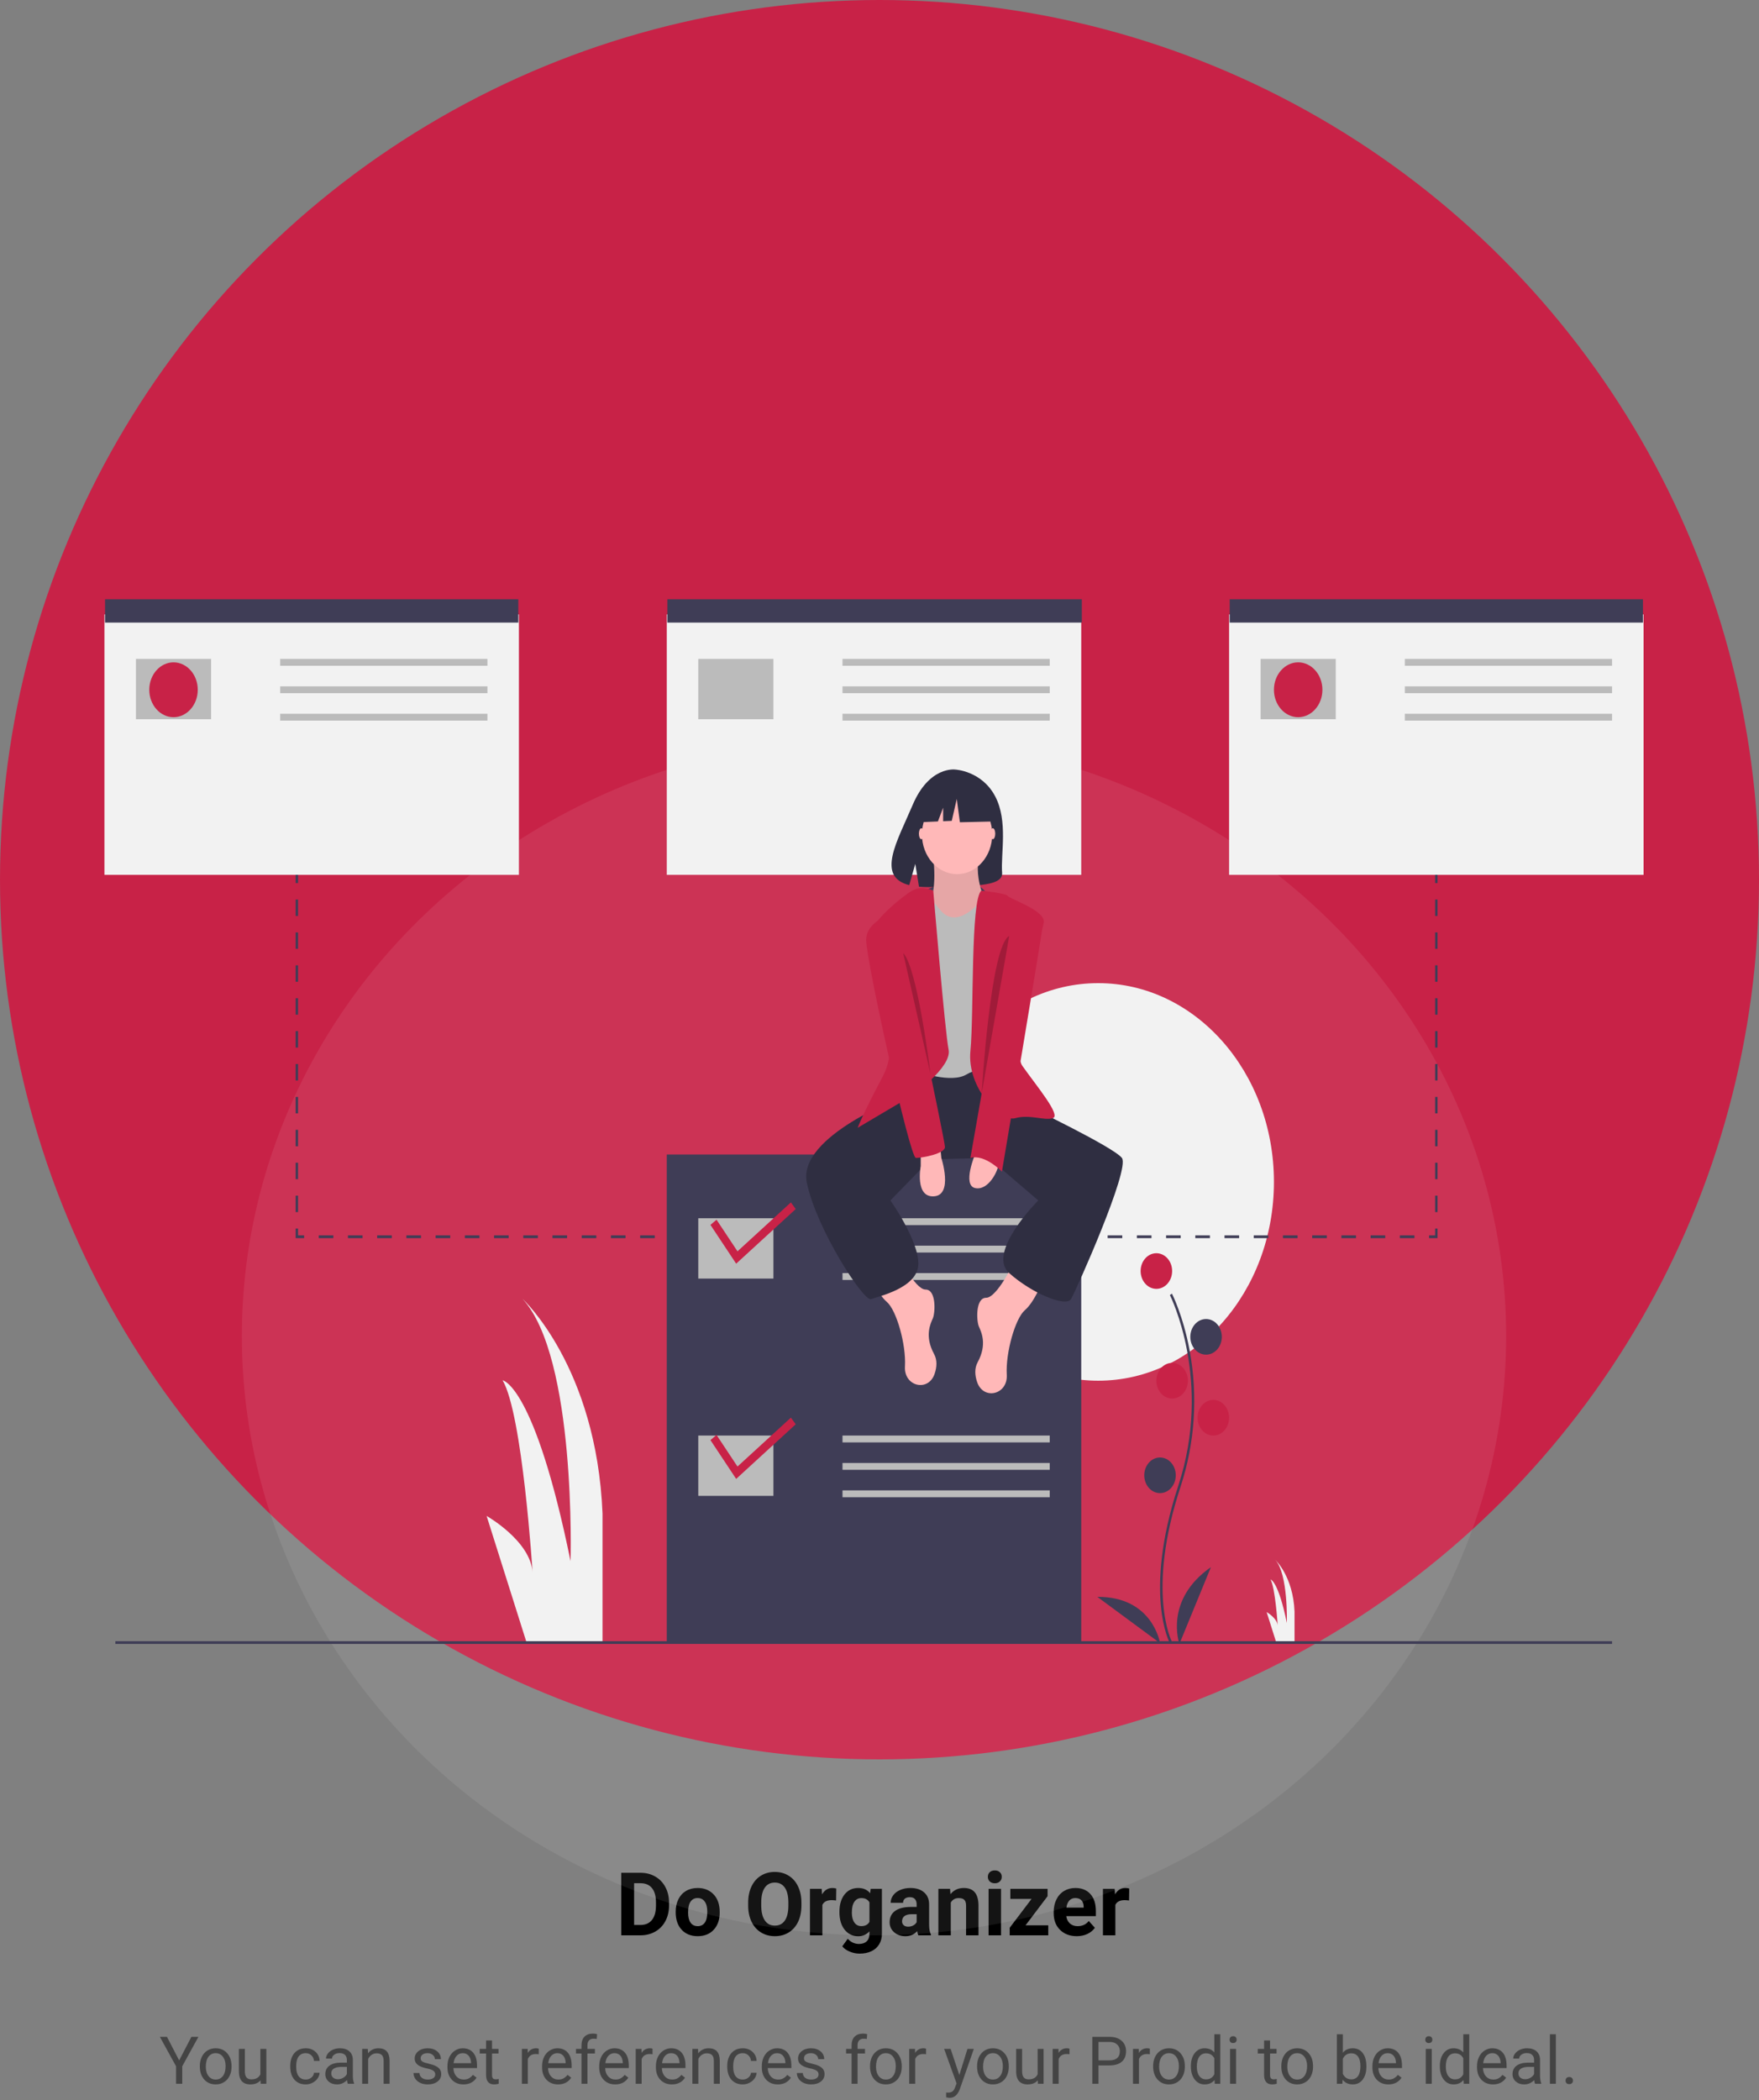 <svg width="320" height="382" viewBox="0 0 320 382" fill="none" xmlns="http://www.w3.org/2000/svg">
<rect x="0" y="0" width="320" height="382" fill="#808080" stroke="none"/>
<path d="M32.592 374.752L34.818 370.469H36.096L33.154 375.818V379H32.029V375.818L29.088 370.469H30.377L32.592 374.752ZM36.353 375.771C36.353 375.15 36.475 374.592 36.717 374.096C36.963 373.6 37.303 373.217 37.736 372.947C38.174 372.678 38.672 372.543 39.23 372.543C40.094 372.543 40.791 372.842 41.322 373.439C41.857 374.037 42.125 374.832 42.125 375.824V375.9C42.125 376.518 42.006 377.072 41.768 377.564C41.533 378.053 41.195 378.434 40.754 378.707C40.316 378.98 39.812 379.117 39.242 379.117C38.383 379.117 37.685 378.818 37.15 378.221C36.619 377.623 36.353 376.832 36.353 375.848V375.771ZM37.443 375.9C37.443 376.604 37.605 377.168 37.93 377.594C38.258 378.02 38.695 378.232 39.242 378.232C39.793 378.232 40.23 378.018 40.555 377.588C40.879 377.154 41.041 376.549 41.041 375.771C41.041 375.076 40.875 374.514 40.543 374.084C40.215 373.65 39.777 373.434 39.23 373.434C38.695 373.434 38.264 373.646 37.935 374.072C37.607 374.498 37.443 375.107 37.443 375.9ZM47.398 378.373C46.977 378.869 46.357 379.117 45.541 379.117C44.865 379.117 44.35 378.922 43.994 378.531C43.643 378.137 43.465 377.555 43.461 376.785V372.66H44.545V376.756C44.545 377.717 44.935 378.197 45.717 378.197C46.545 378.197 47.096 377.889 47.369 377.271V372.66H48.453V379H47.422L47.398 378.373ZM55.625 378.232C56.012 378.232 56.35 378.115 56.639 377.881C56.928 377.646 57.088 377.354 57.119 377.002H58.145C58.125 377.365 58 377.711 57.77 378.039C57.539 378.367 57.23 378.629 56.844 378.824C56.461 379.02 56.055 379.117 55.625 379.117C54.762 379.117 54.074 378.83 53.562 378.256C53.055 377.678 52.801 376.889 52.801 375.889V375.707C52.801 375.09 52.914 374.541 53.141 374.061C53.367 373.58 53.691 373.207 54.113 372.941C54.539 372.676 55.041 372.543 55.619 372.543C56.33 372.543 56.92 372.756 57.389 373.182C57.861 373.607 58.113 374.16 58.145 374.84H57.119C57.088 374.43 56.932 374.094 56.65 373.832C56.373 373.566 56.029 373.434 55.619 373.434C55.068 373.434 54.641 373.633 54.336 374.031C54.035 374.426 53.885 374.998 53.885 375.748V375.953C53.885 376.684 54.035 377.246 54.336 377.641C54.637 378.035 55.066 378.232 55.625 378.232ZM63.277 379C63.215 378.875 63.164 378.652 63.125 378.332C62.621 378.855 62.02 379.117 61.32 379.117C60.695 379.117 60.182 378.941 59.779 378.59C59.381 378.234 59.182 377.785 59.182 377.242C59.182 376.582 59.432 376.07 59.932 375.707C60.435 375.34 61.143 375.156 62.053 375.156H63.107V374.658C63.107 374.279 62.994 373.979 62.768 373.756C62.541 373.529 62.207 373.416 61.766 373.416C61.379 373.416 61.055 373.514 60.793 373.709C60.531 373.904 60.4 374.141 60.4 374.418H59.31C59.31 374.102 59.422 373.797 59.645 373.504C59.871 373.207 60.176 372.973 60.559 372.801C60.945 372.629 61.369 372.543 61.83 372.543C62.56 372.543 63.133 372.727 63.547 373.094C63.961 373.457 64.176 373.959 64.191 374.6V377.518C64.191 378.1 64.266 378.562 64.414 378.906V379H63.277ZM61.478 378.174C61.818 378.174 62.141 378.086 62.445 377.91C62.75 377.734 62.971 377.506 63.107 377.225V375.924H62.258C60.93 375.924 60.266 376.312 60.266 377.09C60.266 377.43 60.379 377.695 60.605 377.887C60.832 378.078 61.123 378.174 61.478 378.174ZM66.916 372.66L66.951 373.457C67.436 372.848 68.068 372.543 68.85 372.543C70.189 372.543 70.865 373.299 70.877 374.811V379H69.793V374.805C69.789 374.348 69.684 374.01 69.477 373.791C69.273 373.572 68.955 373.463 68.522 373.463C68.17 373.463 67.861 373.557 67.596 373.744C67.33 373.932 67.123 374.178 66.975 374.482V379H65.891V372.66H66.916ZM79.18 377.318C79.18 377.025 79.068 376.799 78.846 376.639C78.627 376.475 78.242 376.334 77.691 376.217C77.144 376.1 76.709 375.959 76.385 375.795C76.064 375.631 75.826 375.436 75.67 375.209C75.518 374.982 75.441 374.713 75.441 374.4C75.441 373.881 75.66 373.441 76.098 373.082C76.539 372.723 77.102 372.543 77.785 372.543C78.504 372.543 79.086 372.729 79.531 373.1C79.981 373.471 80.205 373.945 80.205 374.523H79.115C79.115 374.227 78.988 373.971 78.734 373.756C78.484 373.541 78.168 373.434 77.785 373.434C77.391 373.434 77.082 373.52 76.859 373.691C76.637 373.863 76.525 374.088 76.525 374.365C76.525 374.627 76.629 374.824 76.836 374.957C77.043 375.09 77.416 375.217 77.955 375.338C78.498 375.459 78.938 375.604 79.273 375.771C79.609 375.939 79.857 376.143 80.018 376.381C80.182 376.615 80.264 376.902 80.264 377.242C80.264 377.809 80.037 378.264 79.584 378.607C79.131 378.947 78.543 379.117 77.82 379.117C77.312 379.117 76.863 379.027 76.473 378.848C76.082 378.668 75.775 378.418 75.553 378.098C75.334 377.773 75.225 377.424 75.225 377.049H76.309C76.328 377.412 76.473 377.701 76.742 377.916C77.016 378.127 77.375 378.232 77.82 378.232C78.231 378.232 78.559 378.15 78.805 377.986C79.055 377.818 79.18 377.596 79.18 377.318ZM84.307 379.117C83.447 379.117 82.748 378.836 82.209 378.273C81.67 377.707 81.4 376.951 81.4 376.006V375.807C81.4 375.178 81.519 374.617 81.758 374.125C82 373.629 82.336 373.242 82.766 372.965C83.199 372.684 83.668 372.543 84.172 372.543C84.996 372.543 85.637 372.814 86.094 373.357C86.551 373.9 86.779 374.678 86.779 375.689V376.141H82.484C82.5 376.766 82.682 377.271 83.029 377.658C83.381 378.041 83.826 378.232 84.365 378.232C84.748 378.232 85.072 378.154 85.338 377.998C85.603 377.842 85.836 377.635 86.035 377.377L86.697 377.893C86.166 378.709 85.369 379.117 84.307 379.117ZM84.172 373.434C83.734 373.434 83.367 373.594 83.07 373.914C82.773 374.23 82.59 374.676 82.519 375.25H85.695V375.168C85.664 374.617 85.516 374.191 85.25 373.891C84.984 373.586 84.625 373.434 84.172 373.434ZM89.51 371.125V372.66H90.693V373.498H89.51V377.43C89.51 377.684 89.562 377.875 89.668 378.004C89.773 378.129 89.953 378.191 90.207 378.191C90.332 378.191 90.504 378.168 90.723 378.121V379C90.438 379.078 90.16 379.117 89.891 379.117C89.406 379.117 89.041 378.971 88.795 378.678C88.549 378.385 88.426 377.969 88.426 377.43V373.498H87.272V372.66H88.426V371.125H89.51ZM98.006 373.633C97.842 373.605 97.664 373.592 97.473 373.592C96.762 373.592 96.279 373.895 96.025 374.5V379H94.941V372.66H95.996L96.014 373.393C96.369 372.826 96.873 372.543 97.525 372.543C97.736 372.543 97.897 372.57 98.006 372.625V373.633ZM101.521 379.117C100.662 379.117 99.963 378.836 99.424 378.273C98.885 377.707 98.615 376.951 98.615 376.006V375.807C98.615 375.178 98.734 374.617 98.973 374.125C99.215 373.629 99.551 373.242 99.981 372.965C100.414 372.684 100.883 372.543 101.387 372.543C102.211 372.543 102.852 372.814 103.309 373.357C103.766 373.9 103.994 374.678 103.994 375.689V376.141H99.699C99.715 376.766 99.897 377.271 100.244 377.658C100.596 378.041 101.041 378.232 101.58 378.232C101.963 378.232 102.287 378.154 102.553 377.998C102.818 377.842 103.051 377.635 103.25 377.377L103.912 377.893C103.381 378.709 102.584 379.117 101.521 379.117ZM101.387 373.434C100.949 373.434 100.582 373.594 100.285 373.914C99.988 374.23 99.805 374.676 99.734 375.25H102.91V375.168C102.879 374.617 102.73 374.191 102.465 373.891C102.199 373.586 101.84 373.434 101.387 373.434ZM105.787 379V373.498H104.785V372.66H105.787V372.01C105.787 371.33 105.969 370.805 106.332 370.434C106.695 370.062 107.209 369.877 107.873 369.877C108.123 369.877 108.371 369.91 108.617 369.977L108.559 370.855C108.375 370.82 108.18 370.803 107.973 370.803C107.621 370.803 107.35 370.906 107.158 371.113C106.967 371.316 106.871 371.609 106.871 371.992V372.66H108.225V373.498H106.871V379H105.787ZM111.916 379.117C111.057 379.117 110.357 378.836 109.818 378.273C109.279 377.707 109.01 376.951 109.01 376.006V375.807C109.01 375.178 109.129 374.617 109.367 374.125C109.609 373.629 109.945 373.242 110.375 372.965C110.809 372.684 111.277 372.543 111.781 372.543C112.605 372.543 113.246 372.814 113.703 373.357C114.16 373.9 114.389 374.678 114.389 375.689V376.141H110.094C110.109 376.766 110.291 377.271 110.639 377.658C110.99 378.041 111.436 378.232 111.975 378.232C112.357 378.232 112.682 378.154 112.947 377.998C113.213 377.842 113.445 377.635 113.645 377.377L114.307 377.893C113.775 378.709 112.979 379.117 111.916 379.117ZM111.781 373.434C111.344 373.434 110.977 373.594 110.68 373.914C110.383 374.23 110.199 374.676 110.129 375.25H113.305V375.168C113.273 374.617 113.125 374.191 112.859 373.891C112.594 373.586 112.234 373.434 111.781 373.434ZM118.713 373.633C118.549 373.605 118.371 373.592 118.18 373.592C117.469 373.592 116.986 373.895 116.732 374.5V379H115.648V372.66H116.703L116.721 373.393C117.076 372.826 117.58 372.543 118.232 372.543C118.443 372.543 118.604 372.57 118.713 372.625V373.633ZM122.229 379.117C121.369 379.117 120.67 378.836 120.131 378.273C119.592 377.707 119.322 376.951 119.322 376.006V375.807C119.322 375.178 119.441 374.617 119.68 374.125C119.922 373.629 120.258 373.242 120.688 372.965C121.121 372.684 121.59 372.543 122.094 372.543C122.918 372.543 123.559 372.814 124.016 373.357C124.473 373.9 124.701 374.678 124.701 375.689V376.141H120.406C120.422 376.766 120.604 377.271 120.951 377.658C121.303 378.041 121.748 378.232 122.287 378.232C122.67 378.232 122.994 378.154 123.26 377.998C123.525 377.842 123.758 377.635 123.957 377.377L124.619 377.893C124.088 378.709 123.291 379.117 122.229 379.117ZM122.094 373.434C121.656 373.434 121.289 373.594 120.992 373.914C120.695 374.23 120.512 374.676 120.441 375.25H123.617V375.168C123.586 374.617 123.438 374.191 123.172 373.891C122.906 373.586 122.547 373.434 122.094 373.434ZM126.986 372.66L127.021 373.457C127.506 372.848 128.139 372.543 128.92 372.543C130.26 372.543 130.936 373.299 130.947 374.811V379H129.863V374.805C129.859 374.348 129.754 374.01 129.547 373.791C129.344 373.572 129.025 373.463 128.592 373.463C128.24 373.463 127.932 373.557 127.666 373.744C127.4 373.932 127.193 374.178 127.045 374.482V379H125.961V372.66H126.986ZM135.125 378.232C135.512 378.232 135.85 378.115 136.139 377.881C136.428 377.646 136.588 377.354 136.619 377.002H137.645C137.625 377.365 137.5 377.711 137.27 378.039C137.039 378.367 136.73 378.629 136.344 378.824C135.961 379.02 135.555 379.117 135.125 379.117C134.262 379.117 133.574 378.83 133.062 378.256C132.555 377.678 132.301 376.889 132.301 375.889V375.707C132.301 375.09 132.414 374.541 132.641 374.061C132.867 373.58 133.191 373.207 133.613 372.941C134.039 372.676 134.541 372.543 135.119 372.543C135.83 372.543 136.42 372.756 136.889 373.182C137.361 373.607 137.613 374.16 137.645 374.84H136.619C136.588 374.43 136.432 374.094 136.15 373.832C135.873 373.566 135.529 373.434 135.119 373.434C134.568 373.434 134.141 373.633 133.836 374.031C133.535 374.426 133.385 374.998 133.385 375.748V375.953C133.385 376.684 133.535 377.246 133.836 377.641C134.137 378.035 134.566 378.232 135.125 378.232ZM141.494 379.117C140.635 379.117 139.936 378.836 139.396 378.273C138.857 377.707 138.588 376.951 138.588 376.006V375.807C138.588 375.178 138.707 374.617 138.945 374.125C139.188 373.629 139.523 373.242 139.953 372.965C140.387 372.684 140.855 372.543 141.359 372.543C142.184 372.543 142.824 372.814 143.281 373.357C143.738 373.9 143.967 374.678 143.967 375.689V376.141H139.672C139.688 376.766 139.869 377.271 140.217 377.658C140.568 378.041 141.014 378.232 141.553 378.232C141.936 378.232 142.26 378.154 142.525 377.998C142.791 377.842 143.023 377.635 143.223 377.377L143.885 377.893C143.354 378.709 142.557 379.117 141.494 379.117ZM141.359 373.434C140.922 373.434 140.555 373.594 140.258 373.914C139.961 374.23 139.777 374.676 139.707 375.25H142.883V375.168C142.852 374.617 142.703 374.191 142.438 373.891C142.172 373.586 141.812 373.434 141.359 373.434ZM148.918 377.318C148.918 377.025 148.807 376.799 148.584 376.639C148.365 376.475 147.98 376.334 147.43 376.217C146.883 376.1 146.447 375.959 146.123 375.795C145.803 375.631 145.564 375.436 145.408 375.209C145.256 374.982 145.18 374.713 145.18 374.4C145.18 373.881 145.398 373.441 145.836 373.082C146.277 372.723 146.84 372.543 147.523 372.543C148.242 372.543 148.824 372.729 149.27 373.1C149.719 373.471 149.943 373.945 149.943 374.523H148.854C148.854 374.227 148.727 373.971 148.473 373.756C148.223 373.541 147.906 373.434 147.523 373.434C147.129 373.434 146.82 373.52 146.598 373.691C146.375 373.863 146.264 374.088 146.264 374.365C146.264 374.627 146.367 374.824 146.574 374.957C146.781 375.09 147.154 375.217 147.693 375.338C148.236 375.459 148.676 375.604 149.012 375.771C149.348 375.939 149.596 376.143 149.756 376.381C149.92 376.615 150.002 376.902 150.002 377.242C150.002 377.809 149.775 378.264 149.322 378.607C148.869 378.947 148.281 379.117 147.559 379.117C147.051 379.117 146.602 379.027 146.211 378.848C145.82 378.668 145.514 378.418 145.291 378.098C145.072 377.773 144.963 377.424 144.963 377.049H146.047C146.066 377.412 146.211 377.701 146.48 377.916C146.754 378.127 147.113 378.232 147.559 378.232C147.969 378.232 148.297 378.15 148.543 377.986C148.793 377.818 148.918 377.596 148.918 377.318ZM154.924 379V373.498H153.922V372.66H154.924V372.01C154.924 371.33 155.105 370.805 155.469 370.434C155.832 370.062 156.346 369.877 157.01 369.877C157.26 369.877 157.508 369.91 157.754 369.977L157.695 370.855C157.512 370.82 157.316 370.803 157.109 370.803C156.758 370.803 156.486 370.906 156.295 371.113C156.104 371.316 156.008 371.609 156.008 371.992V372.66H157.361V373.498H156.008V379H154.924ZM158.275 375.771C158.275 375.15 158.396 374.592 158.639 374.096C158.885 373.6 159.225 373.217 159.658 372.947C160.096 372.678 160.594 372.543 161.152 372.543C162.016 372.543 162.713 372.842 163.244 373.439C163.779 374.037 164.047 374.832 164.047 375.824V375.9C164.047 376.518 163.928 377.072 163.689 377.564C163.455 378.053 163.117 378.434 162.676 378.707C162.238 378.98 161.734 379.117 161.164 379.117C160.305 379.117 159.607 378.818 159.072 378.221C158.541 377.623 158.275 376.832 158.275 375.848V375.771ZM159.365 375.9C159.365 376.604 159.527 377.168 159.852 377.594C160.18 378.02 160.617 378.232 161.164 378.232C161.715 378.232 162.152 378.018 162.477 377.588C162.801 377.154 162.963 376.549 162.963 375.771C162.963 375.076 162.797 374.514 162.465 374.084C162.137 373.65 161.699 373.434 161.152 373.434C160.617 373.434 160.186 373.646 159.857 374.072C159.529 374.498 159.365 375.107 159.365 375.9ZM168.471 373.633C168.307 373.605 168.129 373.592 167.938 373.592C167.227 373.592 166.744 373.895 166.49 374.5V379H165.406V372.66H166.461L166.479 373.393C166.834 372.826 167.338 372.543 167.99 372.543C168.201 372.543 168.361 372.57 168.471 372.625V373.633ZM174.523 377.412L176 372.66H177.16L174.611 379.979C174.217 381.033 173.59 381.561 172.73 381.561L172.525 381.543L172.121 381.467V380.588L172.414 380.611C172.781 380.611 173.066 380.537 173.27 380.389C173.477 380.24 173.646 379.969 173.779 379.574L174.02 378.93L171.758 372.66H172.941L174.523 377.412ZM177.752 375.771C177.752 375.15 177.873 374.592 178.115 374.096C178.361 373.6 178.701 373.217 179.135 372.947C179.572 372.678 180.07 372.543 180.629 372.543C181.492 372.543 182.189 372.842 182.721 373.439C183.256 374.037 183.523 374.832 183.523 375.824V375.9C183.523 376.518 183.404 377.072 183.166 377.564C182.932 378.053 182.594 378.434 182.152 378.707C181.715 378.98 181.211 379.117 180.641 379.117C179.781 379.117 179.084 378.818 178.549 378.221C178.018 377.623 177.752 376.832 177.752 375.848V375.771ZM178.842 375.9C178.842 376.604 179.004 377.168 179.328 377.594C179.656 378.02 180.094 378.232 180.641 378.232C181.191 378.232 181.629 378.018 181.953 377.588C182.277 377.154 182.439 376.549 182.439 375.771C182.439 375.076 182.273 374.514 181.941 374.084C181.613 373.65 181.176 373.434 180.629 373.434C180.094 373.434 179.662 373.646 179.334 374.072C179.006 374.498 178.842 375.107 178.842 375.9ZM188.797 378.373C188.375 378.869 187.756 379.117 186.939 379.117C186.264 379.117 185.748 378.922 185.393 378.531C185.041 378.137 184.863 377.555 184.859 376.785V372.66H185.943V376.756C185.943 377.717 186.334 378.197 187.115 378.197C187.943 378.197 188.494 377.889 188.768 377.271V372.66H189.852V379H188.82L188.797 378.373ZM194.568 373.633C194.404 373.605 194.227 373.592 194.035 373.592C193.324 373.592 192.842 373.895 192.588 374.5V379H191.504V372.66H192.559L192.576 373.393C192.932 372.826 193.436 372.543 194.088 372.543C194.299 372.543 194.459 372.57 194.568 372.625V373.633ZM199.842 375.66V379H198.717V370.469H201.863C202.797 370.469 203.527 370.707 204.055 371.184C204.586 371.66 204.852 372.291 204.852 373.076C204.852 373.904 204.592 374.543 204.072 374.992C203.557 375.438 202.816 375.66 201.852 375.66H199.842ZM199.842 374.74H201.863C202.465 374.74 202.926 374.6 203.246 374.318C203.566 374.033 203.727 373.623 203.727 373.088C203.727 372.58 203.566 372.174 203.246 371.869C202.926 371.564 202.486 371.406 201.928 371.395H199.842V374.74ZM209.182 373.633C209.018 373.605 208.84 373.592 208.648 373.592C207.938 373.592 207.455 373.895 207.201 374.5V379H206.117V372.66H207.172L207.189 373.393C207.545 372.826 208.049 372.543 208.701 372.543C208.912 372.543 209.072 372.57 209.182 372.625V373.633ZM209.779 375.771C209.779 375.15 209.9 374.592 210.143 374.096C210.389 373.6 210.729 373.217 211.162 372.947C211.6 372.678 212.098 372.543 212.656 372.543C213.52 372.543 214.217 372.842 214.748 373.439C215.283 374.037 215.551 374.832 215.551 375.824V375.9C215.551 376.518 215.432 377.072 215.193 377.564C214.959 378.053 214.621 378.434 214.18 378.707C213.742 378.98 213.238 379.117 212.668 379.117C211.809 379.117 211.111 378.818 210.576 378.221C210.045 377.623 209.779 376.832 209.779 375.848V375.771ZM210.869 375.9C210.869 376.604 211.031 377.168 211.355 377.594C211.684 378.02 212.121 378.232 212.668 378.232C213.219 378.232 213.656 378.018 213.98 377.588C214.305 377.154 214.467 376.549 214.467 375.771C214.467 375.076 214.301 374.514 213.969 374.084C213.641 373.65 213.203 373.434 212.656 373.434C212.121 373.434 211.689 373.646 211.361 374.072C211.033 374.498 210.869 375.107 210.869 375.9ZM216.646 375.777C216.646 374.805 216.877 374.023 217.338 373.434C217.799 372.84 218.402 372.543 219.148 372.543C219.891 372.543 220.479 372.797 220.912 373.305V370H221.996V379H221L220.947 378.32C220.514 378.852 219.91 379.117 219.137 379.117C218.402 379.117 217.803 378.816 217.338 378.215C216.877 377.613 216.646 376.828 216.646 375.859V375.777ZM217.73 375.9C217.73 376.619 217.879 377.182 218.176 377.588C218.473 377.994 218.883 378.197 219.406 378.197C220.094 378.197 220.596 377.889 220.912 377.271V374.359C220.588 373.762 220.09 373.463 219.418 373.463C218.887 373.463 218.473 373.668 218.176 374.078C217.879 374.488 217.73 375.096 217.73 375.9ZM224.861 379H223.777V372.66H224.861V379ZM223.689 370.979C223.689 370.803 223.742 370.654 223.848 370.533C223.957 370.412 224.117 370.352 224.328 370.352C224.539 370.352 224.699 370.412 224.809 370.533C224.918 370.654 224.973 370.803 224.973 370.979C224.973 371.154 224.918 371.301 224.809 371.418C224.699 371.535 224.539 371.594 224.328 371.594C224.117 371.594 223.957 371.535 223.848 371.418C223.742 371.301 223.689 371.154 223.689 370.979ZM231.049 371.125V372.66H232.232V373.498H231.049V377.43C231.049 377.684 231.102 377.875 231.207 378.004C231.312 378.129 231.492 378.191 231.746 378.191C231.871 378.191 232.043 378.168 232.262 378.121V379C231.977 379.078 231.699 379.117 231.43 379.117C230.945 379.117 230.58 378.971 230.334 378.678C230.088 378.385 229.965 377.969 229.965 377.43V373.498H228.811V372.66H229.965V371.125H231.049ZM233.1 375.771C233.1 375.15 233.221 374.592 233.463 374.096C233.709 373.6 234.049 373.217 234.482 372.947C234.92 372.678 235.418 372.543 235.977 372.543C236.84 372.543 237.537 372.842 238.068 373.439C238.604 374.037 238.871 374.832 238.871 375.824V375.9C238.871 376.518 238.752 377.072 238.514 377.564C238.279 378.053 237.941 378.434 237.5 378.707C237.062 378.98 236.559 379.117 235.988 379.117C235.129 379.117 234.432 378.818 233.896 378.221C233.365 377.623 233.1 376.832 233.1 375.848V375.771ZM234.189 375.9C234.189 376.604 234.352 377.168 234.676 377.594C235.004 378.02 235.441 378.232 235.988 378.232C236.539 378.232 236.977 378.018 237.301 377.588C237.625 377.154 237.787 376.549 237.787 375.771C237.787 375.076 237.621 374.514 237.289 374.084C236.961 373.65 236.523 373.434 235.977 373.434C235.441 373.434 235.01 373.646 234.682 374.072C234.354 374.498 234.189 375.107 234.189 375.9ZM248.574 375.9C248.574 376.869 248.352 377.648 247.906 378.238C247.461 378.824 246.863 379.117 246.113 379.117C245.312 379.117 244.693 378.834 244.256 378.268L244.203 379H243.207V370H244.291V373.357C244.729 372.814 245.332 372.543 246.102 372.543C246.871 372.543 247.475 372.834 247.912 373.416C248.354 373.998 248.574 374.795 248.574 375.807V375.9ZM247.49 375.777C247.49 375.039 247.348 374.469 247.062 374.066C246.777 373.664 246.367 373.463 245.832 373.463C245.117 373.463 244.604 373.795 244.291 374.459V377.201C244.623 377.865 245.141 378.197 245.844 378.197C246.363 378.197 246.768 377.996 247.057 377.594C247.346 377.191 247.49 376.586 247.49 375.777ZM252.576 379.117C251.717 379.117 251.018 378.836 250.479 378.273C249.939 377.707 249.67 376.951 249.67 376.006V375.807C249.67 375.178 249.789 374.617 250.027 374.125C250.27 373.629 250.605 373.242 251.035 372.965C251.469 372.684 251.938 372.543 252.441 372.543C253.266 372.543 253.906 372.814 254.363 373.357C254.82 373.9 255.049 374.678 255.049 375.689V376.141H250.754C250.77 376.766 250.951 377.271 251.299 377.658C251.65 378.041 252.096 378.232 252.635 378.232C253.018 378.232 253.342 378.154 253.607 377.998C253.873 377.842 254.105 377.635 254.305 377.377L254.967 377.893C254.436 378.709 253.639 379.117 252.576 379.117ZM252.441 373.434C252.004 373.434 251.637 373.594 251.34 373.914C251.043 374.23 250.859 374.676 250.789 375.25H253.965V375.168C253.934 374.617 253.785 374.191 253.52 373.891C253.254 373.586 252.895 373.434 252.441 373.434ZM260.463 379H259.379V372.66H260.463V379ZM259.291 370.979C259.291 370.803 259.344 370.654 259.449 370.533C259.559 370.412 259.719 370.352 259.93 370.352C260.141 370.352 260.301 370.412 260.41 370.533C260.52 370.654 260.574 370.803 260.574 370.979C260.574 371.154 260.52 371.301 260.41 371.418C260.301 371.535 260.141 371.594 259.93 371.594C259.719 371.594 259.559 371.535 259.449 371.418C259.344 371.301 259.291 371.154 259.291 370.979ZM261.939 375.777C261.939 374.805 262.17 374.023 262.631 373.434C263.092 372.84 263.695 372.543 264.441 372.543C265.184 372.543 265.771 372.797 266.205 373.305V370H267.289V379H266.293L266.24 378.32C265.807 378.852 265.203 379.117 264.43 379.117C263.695 379.117 263.096 378.816 262.631 378.215C262.17 377.613 261.939 376.828 261.939 375.859V375.777ZM263.023 375.9C263.023 376.619 263.172 377.182 263.469 377.588C263.766 377.994 264.176 378.197 264.699 378.197C265.387 378.197 265.889 377.889 266.205 377.271V374.359C265.881 373.762 265.383 373.463 264.711 373.463C264.18 373.463 263.766 373.668 263.469 374.078C263.172 374.488 263.023 375.096 263.023 375.9ZM271.607 379.117C270.748 379.117 270.049 378.836 269.51 378.273C268.971 377.707 268.701 376.951 268.701 376.006V375.807C268.701 375.178 268.82 374.617 269.059 374.125C269.301 373.629 269.637 373.242 270.066 372.965C270.5 372.684 270.969 372.543 271.473 372.543C272.297 372.543 272.938 372.814 273.395 373.357C273.852 373.9 274.08 374.678 274.08 375.689V376.141H269.785C269.801 376.766 269.982 377.271 270.33 377.658C270.682 378.041 271.127 378.232 271.666 378.232C272.049 378.232 272.373 378.154 272.639 377.998C272.904 377.842 273.137 377.635 273.336 377.377L273.998 377.893C273.467 378.709 272.67 379.117 271.607 379.117ZM271.473 373.434C271.035 373.434 270.668 373.594 270.371 373.914C270.074 374.23 269.891 374.676 269.82 375.25H272.996V375.168C272.965 374.617 272.816 374.191 272.551 373.891C272.285 373.586 271.926 373.434 271.473 373.434ZM279.254 379C279.191 378.875 279.141 378.652 279.102 378.332C278.598 378.855 277.996 379.117 277.297 379.117C276.672 379.117 276.158 378.941 275.756 378.59C275.357 378.234 275.158 377.785 275.158 377.242C275.158 376.582 275.408 376.07 275.908 375.707C276.412 375.34 277.119 375.156 278.029 375.156H279.084V374.658C279.084 374.279 278.971 373.979 278.744 373.756C278.518 373.529 278.184 373.416 277.742 373.416C277.355 373.416 277.031 373.514 276.77 373.709C276.508 373.904 276.377 374.141 276.377 374.418H275.287C275.287 374.102 275.398 373.797 275.621 373.504C275.848 373.207 276.152 372.973 276.535 372.801C276.922 372.629 277.346 372.543 277.807 372.543C278.537 372.543 279.109 372.727 279.523 373.094C279.938 373.457 280.152 373.959 280.168 374.6V377.518C280.168 378.1 280.242 378.562 280.391 378.906V379H279.254ZM277.455 378.174C277.795 378.174 278.117 378.086 278.422 377.91C278.727 377.734 278.947 377.506 279.084 377.225V375.924H278.234C276.906 375.924 276.242 376.312 276.242 377.09C276.242 377.43 276.355 377.695 276.582 377.887C276.809 378.078 277.1 378.174 277.455 378.174ZM283.045 379H281.961V370H283.045V379ZM284.809 378.432C284.809 378.244 284.863 378.088 284.973 377.963C285.086 377.838 285.254 377.775 285.477 377.775C285.699 377.775 285.867 377.838 285.98 377.963C286.098 378.088 286.156 378.244 286.156 378.432C286.156 378.611 286.098 378.762 285.98 378.883C285.867 379.004 285.699 379.064 285.477 379.064C285.254 379.064 285.086 379.004 284.973 378.883C284.863 378.762 284.809 378.611 284.809 378.432Z" fill="#444444"/>
<path d="M113.016 352V340.625H116.516C117.516 340.625 118.409 340.852 119.195 341.305C119.987 341.753 120.604 342.393 121.047 343.227C121.49 344.055 121.711 344.997 121.711 346.055V346.578C121.711 347.635 121.492 348.576 121.055 349.398C120.622 350.221 120.01 350.859 119.219 351.312C118.427 351.766 117.534 351.995 116.539 352H113.016ZM115.359 342.523V350.117H116.492C117.409 350.117 118.109 349.818 118.594 349.219C119.078 348.62 119.326 347.763 119.336 346.648V346.047C119.336 344.891 119.096 344.016 118.617 343.422C118.138 342.823 117.438 342.523 116.516 342.523H115.359ZM122.922 347.695C122.922 346.857 123.083 346.109 123.406 345.453C123.729 344.797 124.193 344.289 124.797 343.93C125.406 343.57 126.112 343.391 126.914 343.391C128.055 343.391 128.984 343.74 129.703 344.438C130.427 345.135 130.831 346.083 130.914 347.281L130.93 347.859C130.93 349.156 130.568 350.198 129.844 350.984C129.12 351.766 128.148 352.156 126.93 352.156C125.711 352.156 124.737 351.766 124.008 350.984C123.284 350.203 122.922 349.141 122.922 347.797V347.695ZM125.18 347.859C125.18 348.661 125.331 349.276 125.633 349.703C125.935 350.125 126.367 350.336 126.93 350.336C127.477 350.336 127.904 350.128 128.211 349.711C128.518 349.289 128.672 348.617 128.672 347.695C128.672 346.909 128.518 346.299 128.211 345.867C127.904 345.435 127.471 345.219 126.914 345.219C126.362 345.219 125.935 345.435 125.633 345.867C125.331 346.294 125.18 346.958 125.18 347.859ZM145.797 346.57C145.797 347.69 145.599 348.672 145.203 349.516C144.807 350.359 144.24 351.01 143.5 351.469C142.766 351.927 141.922 352.156 140.969 352.156C140.026 352.156 139.185 351.93 138.445 351.477C137.706 351.023 137.133 350.378 136.727 349.539C136.32 348.695 136.115 347.727 136.109 346.633V346.07C136.109 344.951 136.31 343.966 136.711 343.117C137.117 342.263 137.688 341.609 138.422 341.156C139.161 340.698 140.005 340.469 140.953 340.469C141.901 340.469 142.742 340.698 143.477 341.156C144.216 341.609 144.786 342.263 145.188 343.117C145.594 343.966 145.797 344.948 145.797 346.062V346.57ZM143.422 346.055C143.422 344.862 143.208 343.956 142.781 343.336C142.354 342.716 141.745 342.406 140.953 342.406C140.167 342.406 139.56 342.714 139.133 343.328C138.706 343.938 138.49 344.833 138.484 346.016V346.57C138.484 347.732 138.698 348.633 139.125 349.273C139.552 349.914 140.167 350.234 140.969 350.234C141.755 350.234 142.359 349.927 142.781 349.312C143.203 348.693 143.417 347.792 143.422 346.609V346.055ZM152.102 345.664C151.794 345.622 151.523 345.602 151.289 345.602C150.435 345.602 149.875 345.891 149.609 346.469V352H147.352V343.547H149.484L149.547 344.555C150 343.779 150.628 343.391 151.43 343.391C151.68 343.391 151.914 343.424 152.133 343.492L152.102 345.664ZM152.711 347.711C152.711 346.414 153.018 345.37 153.633 344.578C154.253 343.786 155.086 343.391 156.133 343.391C157.06 343.391 157.781 343.708 158.297 344.344L158.391 343.547H160.438V351.719C160.438 352.458 160.268 353.102 159.93 353.648C159.596 354.195 159.125 354.612 158.516 354.898C157.906 355.185 157.193 355.328 156.375 355.328C155.755 355.328 155.151 355.203 154.562 354.953C153.974 354.708 153.529 354.391 153.227 354L154.227 352.625C154.789 353.255 155.471 353.57 156.273 353.57C156.872 353.57 157.339 353.409 157.672 353.086C158.005 352.768 158.172 352.315 158.172 351.727V351.273C157.651 351.862 156.966 352.156 156.117 352.156C155.102 352.156 154.279 351.76 153.648 350.969C153.023 350.172 152.711 349.117 152.711 347.805V347.711ZM154.969 347.875C154.969 348.641 155.122 349.242 155.43 349.68C155.737 350.112 156.159 350.328 156.695 350.328C157.383 350.328 157.875 350.07 158.172 349.555V346C157.87 345.484 157.383 345.227 156.711 345.227C156.169 345.227 155.742 345.448 155.43 345.891C155.122 346.333 154.969 346.995 154.969 347.875ZM167.078 352C166.974 351.797 166.898 351.544 166.852 351.242C166.305 351.852 165.594 352.156 164.719 352.156C163.891 352.156 163.203 351.917 162.656 351.438C162.115 350.958 161.844 350.354 161.844 349.625C161.844 348.729 162.174 348.042 162.836 347.562C163.503 347.083 164.464 346.841 165.719 346.836H166.758V346.352C166.758 345.961 166.656 345.648 166.453 345.414C166.255 345.18 165.94 345.062 165.508 345.062C165.128 345.062 164.828 345.154 164.609 345.336C164.396 345.518 164.289 345.768 164.289 346.086H162.031C162.031 345.596 162.182 345.143 162.484 344.727C162.786 344.31 163.214 343.984 163.766 343.75C164.318 343.51 164.938 343.391 165.625 343.391C166.667 343.391 167.492 343.654 168.102 344.18C168.716 344.701 169.023 345.435 169.023 346.383V350.047C169.029 350.849 169.141 351.456 169.359 351.867V352H167.078ZM165.211 350.43C165.544 350.43 165.852 350.357 166.133 350.211C166.414 350.06 166.622 349.859 166.758 349.609V348.156H165.914C164.784 348.156 164.182 348.547 164.109 349.328L164.102 349.461C164.102 349.742 164.201 349.974 164.398 350.156C164.596 350.339 164.867 350.43 165.211 350.43ZM172.836 343.547L172.906 344.523C173.51 343.768 174.32 343.391 175.336 343.391C176.232 343.391 176.898 343.654 177.336 344.18C177.773 344.706 177.997 345.492 178.008 346.539V352H175.75V346.594C175.75 346.115 175.646 345.768 175.438 345.555C175.229 345.336 174.883 345.227 174.398 345.227C173.763 345.227 173.286 345.497 172.969 346.039V352H170.711V343.547H172.836ZM182.109 352H179.844V343.547H182.109V352ZM179.711 341.359C179.711 341.021 179.823 340.742 180.047 340.523C180.276 340.305 180.586 340.195 180.977 340.195C181.362 340.195 181.669 340.305 181.898 340.523C182.128 340.742 182.242 341.021 182.242 341.359C182.242 341.703 182.125 341.984 181.891 342.203C181.661 342.422 181.357 342.531 180.977 342.531C180.596 342.531 180.289 342.422 180.055 342.203C179.826 341.984 179.711 341.703 179.711 341.359ZM186.57 350.18H190.703V352H183.688V350.625L187.664 345.375H183.805V343.547H190.578V344.883L186.57 350.18ZM195.883 352.156C194.643 352.156 193.633 351.776 192.852 351.016C192.076 350.255 191.688 349.242 191.688 347.977V347.758C191.688 346.909 191.852 346.151 192.18 345.484C192.508 344.812 192.971 344.297 193.57 343.938C194.174 343.573 194.862 343.391 195.633 343.391C196.789 343.391 197.698 343.755 198.359 344.484C199.026 345.214 199.359 346.247 199.359 347.586V348.508H193.977C194.049 349.06 194.268 349.503 194.633 349.836C195.003 350.169 195.469 350.336 196.031 350.336C196.901 350.336 197.581 350.021 198.07 349.391L199.18 350.633C198.841 351.112 198.383 351.487 197.805 351.758C197.227 352.023 196.586 352.156 195.883 352.156ZM195.625 345.219C195.177 345.219 194.812 345.37 194.531 345.672C194.255 345.974 194.078 346.406 194 346.969H197.141V346.789C197.13 346.289 196.995 345.904 196.734 345.633C196.474 345.357 196.104 345.219 195.625 345.219ZM205.398 345.664C205.091 345.622 204.82 345.602 204.586 345.602C203.732 345.602 203.172 345.891 202.906 346.469V352H200.648V343.547H202.781L202.844 344.555C203.297 343.779 203.924 343.391 204.727 343.391C204.977 343.391 205.211 343.424 205.43 343.492L205.398 345.664Z" fill="black"/>
<circle cx="160" cy="160" r="160" fill="#C82247"/>
<ellipse cx="159" cy="243" rx="115" ry="109" fill="white" fill-opacity="0.08"/>
<g clip-path="url(#clip0)">
<path d="M95.797 298.751L88.524 275.721C88.524 275.721 96.524 280.245 96.888 286.002C96.888 286.002 95.069 257.216 91.433 251.047C91.433 251.047 97.251 251.87 103.796 283.946C103.796 283.946 104.887 246.935 95.069 236.243C95.069 236.243 108.523 248.58 109.614 275.31V298.751H95.797Z" fill="#F2F2F2"/>
<path d="M232.182 298.751L230.433 293.213C230.433 293.213 232.357 294.301 232.444 295.685C232.444 295.685 232.007 288.764 231.133 287.281C231.133 287.281 232.531 287.479 234.105 295.191C234.105 295.191 234.367 286.292 232.007 283.721C232.007 283.721 235.242 286.688 235.504 293.115V298.751L232.182 298.751Z" fill="#F2F2F2"/>
<path d="M199.787 251.126C217.443 251.126 231.756 234.939 231.756 214.971C231.756 195.003 217.443 178.816 199.787 178.816C182.132 178.816 167.819 195.003 167.819 214.971C167.819 234.939 182.132 251.126 199.787 251.126Z" fill="#F2F2F2"/>
<path d="M94.402 111.743H19V159.118H94.402V111.743Z" fill="#F2F2F2"/>
<path d="M196.701 111.743H121.299V159.118H196.701V111.743Z" fill="#F2F2F2"/>
<path d="M299 111.743H223.598V159.118H299V111.743Z" fill="#F2F2F2"/>
<path d="M212.828 298.881C212.777 298.787 211.584 296.534 211.17 291.856C210.791 287.564 211.035 280.33 214.352 270.239C220.637 251.121 212.904 235.696 212.825 235.542L213.207 235.292C213.227 235.331 215.222 239.264 216.401 245.526C217.958 253.829 217.391 262.461 214.766 270.412C208.492 289.497 213.156 298.532 213.204 298.621L212.828 298.881Z" fill="#3F3D56"/>
<path d="M210.37 234.42C211.953 234.42 213.236 232.969 213.236 231.178C213.236 229.388 211.953 227.937 210.37 227.937C208.787 227.937 207.504 229.388 207.504 231.178C207.504 232.969 208.787 234.42 210.37 234.42Z" fill="#C82247"/>
<path d="M219.409 246.388C220.992 246.388 222.275 244.937 222.275 243.147C222.275 241.357 220.992 239.906 219.409 239.906C217.826 239.906 216.543 241.357 216.543 243.147C216.543 244.937 217.826 246.388 219.409 246.388Z" fill="#3F3D56"/>
<path d="M213.236 254.367C214.819 254.367 216.102 252.916 216.102 251.126C216.102 249.336 214.819 247.884 213.236 247.884C211.653 247.884 210.37 249.336 210.37 251.126C210.37 252.916 211.653 254.367 213.236 254.367Z" fill="#C82247"/>
<path d="M220.732 261.1C222.315 261.1 223.598 259.649 223.598 257.858C223.598 256.068 222.315 254.617 220.732 254.617C219.149 254.617 217.866 256.068 217.866 257.858C217.866 259.649 219.149 261.1 220.732 261.1Z" fill="#C82247"/>
<path d="M211.032 271.572C212.614 271.572 213.898 270.121 213.898 268.331C213.898 266.54 212.614 265.089 211.032 265.089C209.449 265.089 208.165 266.54 208.165 268.331C208.165 270.121 209.449 271.572 211.032 271.572Z" fill="#3F3D56"/>
<path d="M214.559 299C214.559 299 211.693 291.021 220.291 285.037L214.559 299Z" fill="#3F3D56"/>
<path d="M211.034 298.855C211.034 298.855 209.73 290.37 199.634 290.443L211.034 298.855Z" fill="#3F3D56"/>
<path d="M94.291 109H19.11V113.239H94.291V109Z" fill="#3F3D56"/>
<path d="M196.811 109H121.409V113.239H196.811V109Z" fill="#3F3D56"/>
<path d="M298.89 109H223.709V113.239H298.89V109Z" fill="#3F3D56"/>
<path d="M38.402 119.846H24.732V130.818H38.402V119.846Z" fill="#BBBBBB"/>
<path d="M88.669 119.846H50.968V121.093H88.669V119.846Z" fill="#BBBBBB"/>
<path d="M88.669 124.833H50.968V126.08H88.669V124.833Z" fill="#BBBBBB"/>
<path d="M88.669 129.82H50.968V131.067H88.669V129.82Z" fill="#BBBBBB"/>
<path d="M140.701 119.846H127.031V130.818H140.701V119.846Z" fill="#BBBBBB"/>
<path d="M190.968 119.846H153.268V121.093H190.968V119.846Z" fill="#BBBBBB"/>
<path d="M190.968 124.833H153.268V126.08H190.968V124.833Z" fill="#BBBBBB"/>
<path d="M190.968 129.82H153.268V131.067H190.968V129.82Z" fill="#BBBBBB"/>
<path d="M243 119.846H229.331V130.818H243V119.846Z" fill="#BBBBBB"/>
<path d="M293.268 119.846H255.567V121.093H293.268V119.846Z" fill="#BBBBBB"/>
<path d="M293.268 124.833H255.567V126.08H293.268V124.833Z" fill="#BBBBBB"/>
<path d="M293.268 129.82H255.567V131.067H293.268V129.82Z" fill="#BBBBBB"/>
<path d="M31.567 130.444C34.002 130.444 35.976 128.211 35.976 125.457C35.976 122.703 34.002 120.47 31.567 120.47C29.132 120.47 27.157 122.703 27.157 125.457C27.157 128.211 29.132 130.444 31.567 130.444Z" fill="#C82247"/>
<path d="M236.165 130.444C238.601 130.444 240.575 128.211 240.575 125.457C240.575 122.703 238.601 120.47 236.165 120.47C233.73 120.47 231.756 122.703 231.756 125.457C231.756 128.211 233.73 130.444 236.165 130.444Z" fill="#C82247"/>
<path d="M54.225 159.118H53.784V160.614H54.225V159.118Z" fill="#3F3D56"/>
<path d="M54.225 220.457H53.784V217.465H54.225V220.457ZM54.225 214.472H53.784V211.48H54.225V214.472ZM54.225 208.488H53.784V205.496H54.225V208.488ZM54.225 202.504H53.784V199.512H54.225V202.504ZM54.225 196.52H53.784V193.528H54.225V196.52ZM54.225 190.535H53.784V187.543H54.225V190.535ZM54.225 184.551H53.784V181.559H54.225V184.551ZM54.225 178.567H53.784V175.575H54.225V178.567ZM54.225 172.583H53.784V169.591H54.225V172.583ZM54.225 166.598H53.784V163.606H54.225V166.598Z" fill="#3F3D56"/>
<path d="M55.328 225.194H53.784V223.449H54.225V224.695H55.328V225.194Z" fill="#3F3D56"/>
<path d="M257.319 225.194H254.661V224.696H257.319V225.194ZM252.003 225.194H249.345V224.696H252.003V225.194ZM246.688 225.194H244.03V224.696H246.688V225.194ZM241.372 225.194H238.714V224.696H241.372V225.194ZM236.057 225.194H233.399V224.696H236.057V225.194ZM230.741 225.194H228.083V224.696H230.741V225.194ZM225.425 225.194H222.768V224.696H225.425V225.194ZM220.11 225.194H217.452V224.696H220.11V225.194ZM214.794 225.194H212.136V224.696H214.794V225.194ZM209.479 225.194H206.821V224.696H209.479L209.479 225.194ZM204.163 225.194H201.505V224.696H204.163V225.194ZM198.848 225.194H196.19V224.696H198.848V225.194ZM193.532 225.194H190.874V224.696H193.532V225.194ZM188.216 225.194H185.559V224.696H188.216V225.194ZM182.901 225.194H180.243V224.696H182.901V225.194ZM177.585 225.194H174.928V224.696H177.585V225.194ZM172.27 225.194H169.612V224.696H172.27V225.194ZM166.954 225.194H164.296V224.696H166.954V225.194ZM161.639 225.194H158.981V224.696H161.639V225.194ZM156.323 225.194H153.665V224.696H156.323V225.194ZM151.008 225.194H148.35V224.696H151.008V225.194ZM145.692 225.194H143.034V224.696H145.692V225.194ZM140.376 225.194H137.719V224.696H140.376V225.194ZM135.061 225.194H132.403V224.696H135.061V225.194ZM129.745 225.194H127.088V224.696H129.745V225.194ZM124.43 225.194H121.772V224.696H124.43V225.194ZM119.114 225.194H116.456V224.696H119.114V225.194ZM113.799 225.194H111.141V224.696H113.799V225.194ZM108.483 225.194H105.825V224.696H108.483V225.194ZM103.168 225.194H100.51V224.696H103.168V225.194ZM97.852 225.194H95.194V224.696H97.852V225.194ZM92.536 225.194H89.879V224.696H92.536V225.194ZM87.221 225.194H84.563V224.696H87.221V225.194ZM81.905 225.194H79.248V224.696H81.905V225.194ZM76.59 225.194H73.932V224.696H76.59V225.194ZM71.274 225.194H68.617V224.696H71.274V225.194ZM65.959 225.194H63.301V224.696H65.959V225.194ZM60.643 225.194H57.985V224.696H60.643L60.643 225.194Z" fill="#3F3D56"/>
<path d="M261.52 225.194H259.977V224.695H261.079V223.449H261.52V225.194Z" fill="#3F3D56"/>
<path d="M261.52 220.457H261.079V217.465H261.52V220.457ZM261.52 214.472H261.079V211.48H261.52V214.472ZM261.52 208.488H261.079V205.496H261.52V208.488ZM261.52 202.504H261.079V199.512H261.52V202.504ZM261.52 196.52H261.079V193.528H261.52V196.52ZM261.52 190.535H261.079V187.543H261.52V190.535ZM261.52 184.551H261.079V181.559H261.52V184.551ZM261.52 178.567H261.079V175.575H261.52V178.567ZM261.52 172.583H261.079V169.591H261.52V172.583ZM261.52 166.598H261.079V163.606H261.52V166.598Z" fill="#3F3D56"/>
<path d="M261.52 159.118H261.079V160.614H261.52V159.118Z" fill="#3F3D56"/>
<path d="M196.701 209.984H121.299V298.751H196.701V209.984Z" fill="#3F3D56"/>
<path d="M140.701 221.579H127.031V232.55H140.701V221.579Z" fill="#BBBBBB"/>
<path d="M190.968 221.579H153.268V222.825H190.968V221.579Z" fill="#BBBBBB"/>
<path d="M190.968 226.566H153.268V227.812H190.968V226.566Z" fill="#BBBBBB"/>
<path d="M190.968 231.552H153.268V232.799H190.968V231.552Z" fill="#BBBBBB"/>
<path d="M140.701 261.1H127.031V272.071H140.701V261.1Z" fill="#BBBBBB"/>
<path d="M190.968 261.1H153.268V262.346H190.968V261.1Z" fill="#BBBBBB"/>
<path d="M190.968 266.087H153.268V267.333H190.968V266.087Z" fill="#BBBBBB"/>
<path d="M190.968 271.073H153.268V272.32H190.968V271.073Z" fill="#BBBBBB"/>
<path d="M133.924 229.839L129.245 222.784L130.354 221.844L134.165 227.591L143.881 218.692L144.758 219.905L133.924 229.839Z" fill="#C82247"/>
<path d="M133.924 268.986L129.245 261.931L130.354 260.991L134.165 266.738L143.881 257.839L144.758 259.052L133.924 268.986Z" fill="#C82247"/>
<path d="M293.268 298.501H20.984V299H293.268V298.501Z" fill="#3F3D56"/>
<path d="M168.491 161.861C168.491 161.861 175.766 158.275 179.184 162.063C182.601 165.85 170.034 164.604 168.491 161.861Z" fill="#3F3D56"/>
<path d="M181.054 144.857C178.609 140.185 173.772 139.967 173.772 139.967C173.772 139.967 169.058 139.285 166.034 146.401C163.216 153.034 159.326 159.438 165.408 160.99L166.507 157.123L167.187 161.278C168.053 161.349 168.922 161.365 169.789 161.329C176.302 161.091 182.505 161.398 182.306 158.755C182.04 155.241 183.407 149.353 181.054 144.857Z" fill="#2F2E41"/>
<path d="M184.475 229.558C184.475 229.558 181.388 236.041 179.404 236.041C177.42 236.041 177.64 240.28 178.081 241.277C178.522 242.274 179.625 244.518 177.861 247.76C177.245 248.892 177.355 250.176 177.759 251.369C178.892 254.709 183.298 253.697 183.158 250.123C183.156 250.084 183.154 250.044 183.152 250.004C182.932 246.014 184.696 239.781 186.459 238.285C188.223 236.789 189.766 232.799 189.766 232.799L184.475 229.558Z" fill="#FFB8B8"/>
<path d="M163.31 228.062C163.31 228.062 166.396 234.545 168.381 234.545C170.365 234.545 170.144 238.783 169.703 239.781C169.263 240.778 168.16 243.022 169.924 246.264C170.54 247.396 170.43 248.68 170.026 249.872C168.893 253.212 164.486 252.201 164.627 248.627C164.629 248.587 164.63 248.548 164.633 248.508C164.853 244.518 163.089 238.285 161.326 236.789C159.562 235.293 158.018 231.303 158.018 231.303L163.31 228.062Z" fill="#FFB8B8"/>
<path d="M165.735 196.146L164.412 199.387C164.412 199.387 145.011 206.618 146.774 215.096C148.538 223.573 157.137 236.789 158.459 236.29C159.782 235.791 166.837 234.295 167.058 230.056C167.278 225.818 161.987 218.337 161.987 218.337L169.263 210.857L179.85 210.608L188.885 218.337C188.885 218.337 179.404 227.812 183.593 231.552C187.782 235.293 193.955 237.786 194.837 236.29C195.719 234.794 205.64 212.602 204.097 210.608C202.554 208.613 186.9 201.133 186.9 201.133L182.711 194.4L166.396 193.403L165.735 196.146Z" fill="#2F2E41"/>
<path d="M169.703 155.004C169.703 155.004 170.806 163.232 168.601 164.23C166.396 165.227 173.011 169.466 173.011 169.466H176.759L179.184 163.731C179.184 163.731 176.979 159.243 178.302 155.004C179.625 150.765 169.703 155.004 169.703 155.004Z" fill="#FFB8B8"/>
<path opacity="0.1" d="M169.703 155.004C169.703 155.004 170.806 163.232 168.601 164.23C166.396 165.227 173.011 169.466 173.011 169.466H176.759L179.184 163.731C179.184 163.731 176.979 159.243 178.302 155.004C179.625 150.765 169.703 155.004 169.703 155.004Z" fill="black"/>
<path d="M168.16 161.986C168.16 161.986 170.585 164.978 171.026 165.476C171.467 165.975 173.451 168.718 177.64 164.728C181.829 160.739 182.27 165.476 182.27 165.476V195.398C182.27 195.398 178.743 193.652 175.877 195.398C173.011 197.143 167.058 194.899 167.058 194.899L165.955 163.98L168.16 161.986Z" fill="#BBBBBB"/>
<path d="M169.78 161.986C169.78 161.986 167.719 160.988 165.955 161.986C164.192 162.983 158.018 167.97 158.459 170.214C158.9 172.458 164.633 188.167 160.664 195.647C156.696 203.127 156.034 205.122 156.034 205.122L165.735 199.387C165.735 199.387 173.231 194.151 172.57 190.909C171.908 187.668 169.78 161.986 169.78 161.986Z" fill="#C82247"/>
<path d="M178.525 161.986C178.525 161.986 183.152 162.484 183.373 162.983C183.593 163.482 190.318 165.601 189.877 167.845C189.436 170.089 183.373 190.161 186.018 193.902C188.664 197.642 193.074 202.878 191.53 203.377C189.987 203.875 187.341 202.629 184.696 203.377C182.05 204.125 175.877 197.891 176.538 191.159C177.2 184.426 176.543 163.731 178.525 161.986Z" fill="#C82247"/>
<path d="M167.499 209.61V212.104C167.499 212.104 166.396 217.839 169.924 217.589C173.452 217.34 171.247 210.608 171.247 210.608L171.026 208.364L167.499 209.61Z" fill="#FFB8B8"/>
<path d="M177.42 209.86C177.42 209.86 174.995 215.595 177.42 216.093C179.845 216.592 181.609 212.852 181.609 211.854C181.609 210.857 177.42 209.86 177.42 209.86Z" fill="#FFB8B8"/>
<path d="M180.617 152.635C180.86 152.635 181.058 152.189 181.058 151.638C181.058 151.087 180.86 150.64 180.617 150.64C180.373 150.64 180.176 151.087 180.176 151.638C180.176 152.189 180.373 152.635 180.617 152.635Z" fill="#FFB8B8"/>
<path d="M167.609 152.635C167.853 152.635 168.05 152.189 168.05 151.638C168.05 151.087 167.853 150.64 167.609 150.64C167.366 150.64 167.168 151.087 167.168 151.638C167.168 152.189 167.366 152.635 167.609 152.635Z" fill="#FFB8B8"/>
<path d="M184.475 165.227C184.475 165.227 189.987 165.227 189.766 167.72C189.546 170.214 182.27 213.101 182.27 213.101C182.27 213.101 179.184 209.86 176.538 210.608L184.475 165.227Z" fill="#C82247"/>
<path d="M163.089 165.975C163.089 165.975 157.577 167.222 157.577 170.962C157.577 174.702 165.514 210.608 166.617 210.608C167.719 210.608 171.908 209.86 171.908 208.613C171.908 207.366 163.089 165.975 163.089 165.975Z" fill="#C82247"/>
<path opacity="0.2" d="M164.302 173.331L169.263 195.271C169.263 195.271 166.948 176.073 164.302 173.331Z" fill="black"/>
<path opacity="0.2" d="M183.597 170.248L178.58 198.933C178.58 198.933 180.183 171.903 183.597 170.248Z" fill="black"/>
<path d="M174.113 158.993C177.644 158.993 180.507 155.756 180.507 151.762C180.507 147.769 177.644 144.531 174.113 144.531C170.582 144.531 167.719 147.769 167.719 151.762C167.719 155.756 170.582 158.993 174.113 158.993Z" fill="#FFB8B8"/>
<path d="M179.973 144.406L175.194 141.575L168.594 142.733L167.229 149.554L170.628 149.406L171.578 146.9V149.365L173.146 149.296L174.056 145.307L174.625 149.554L180.2 149.425L179.973 144.406Z" fill="#2F2E41"/>
</g>
<defs>
<clipPath id="clip0">
<rect x="19" y="109" width="280" height="190" fill="white"/>
</clipPath>
</defs>
</svg>
